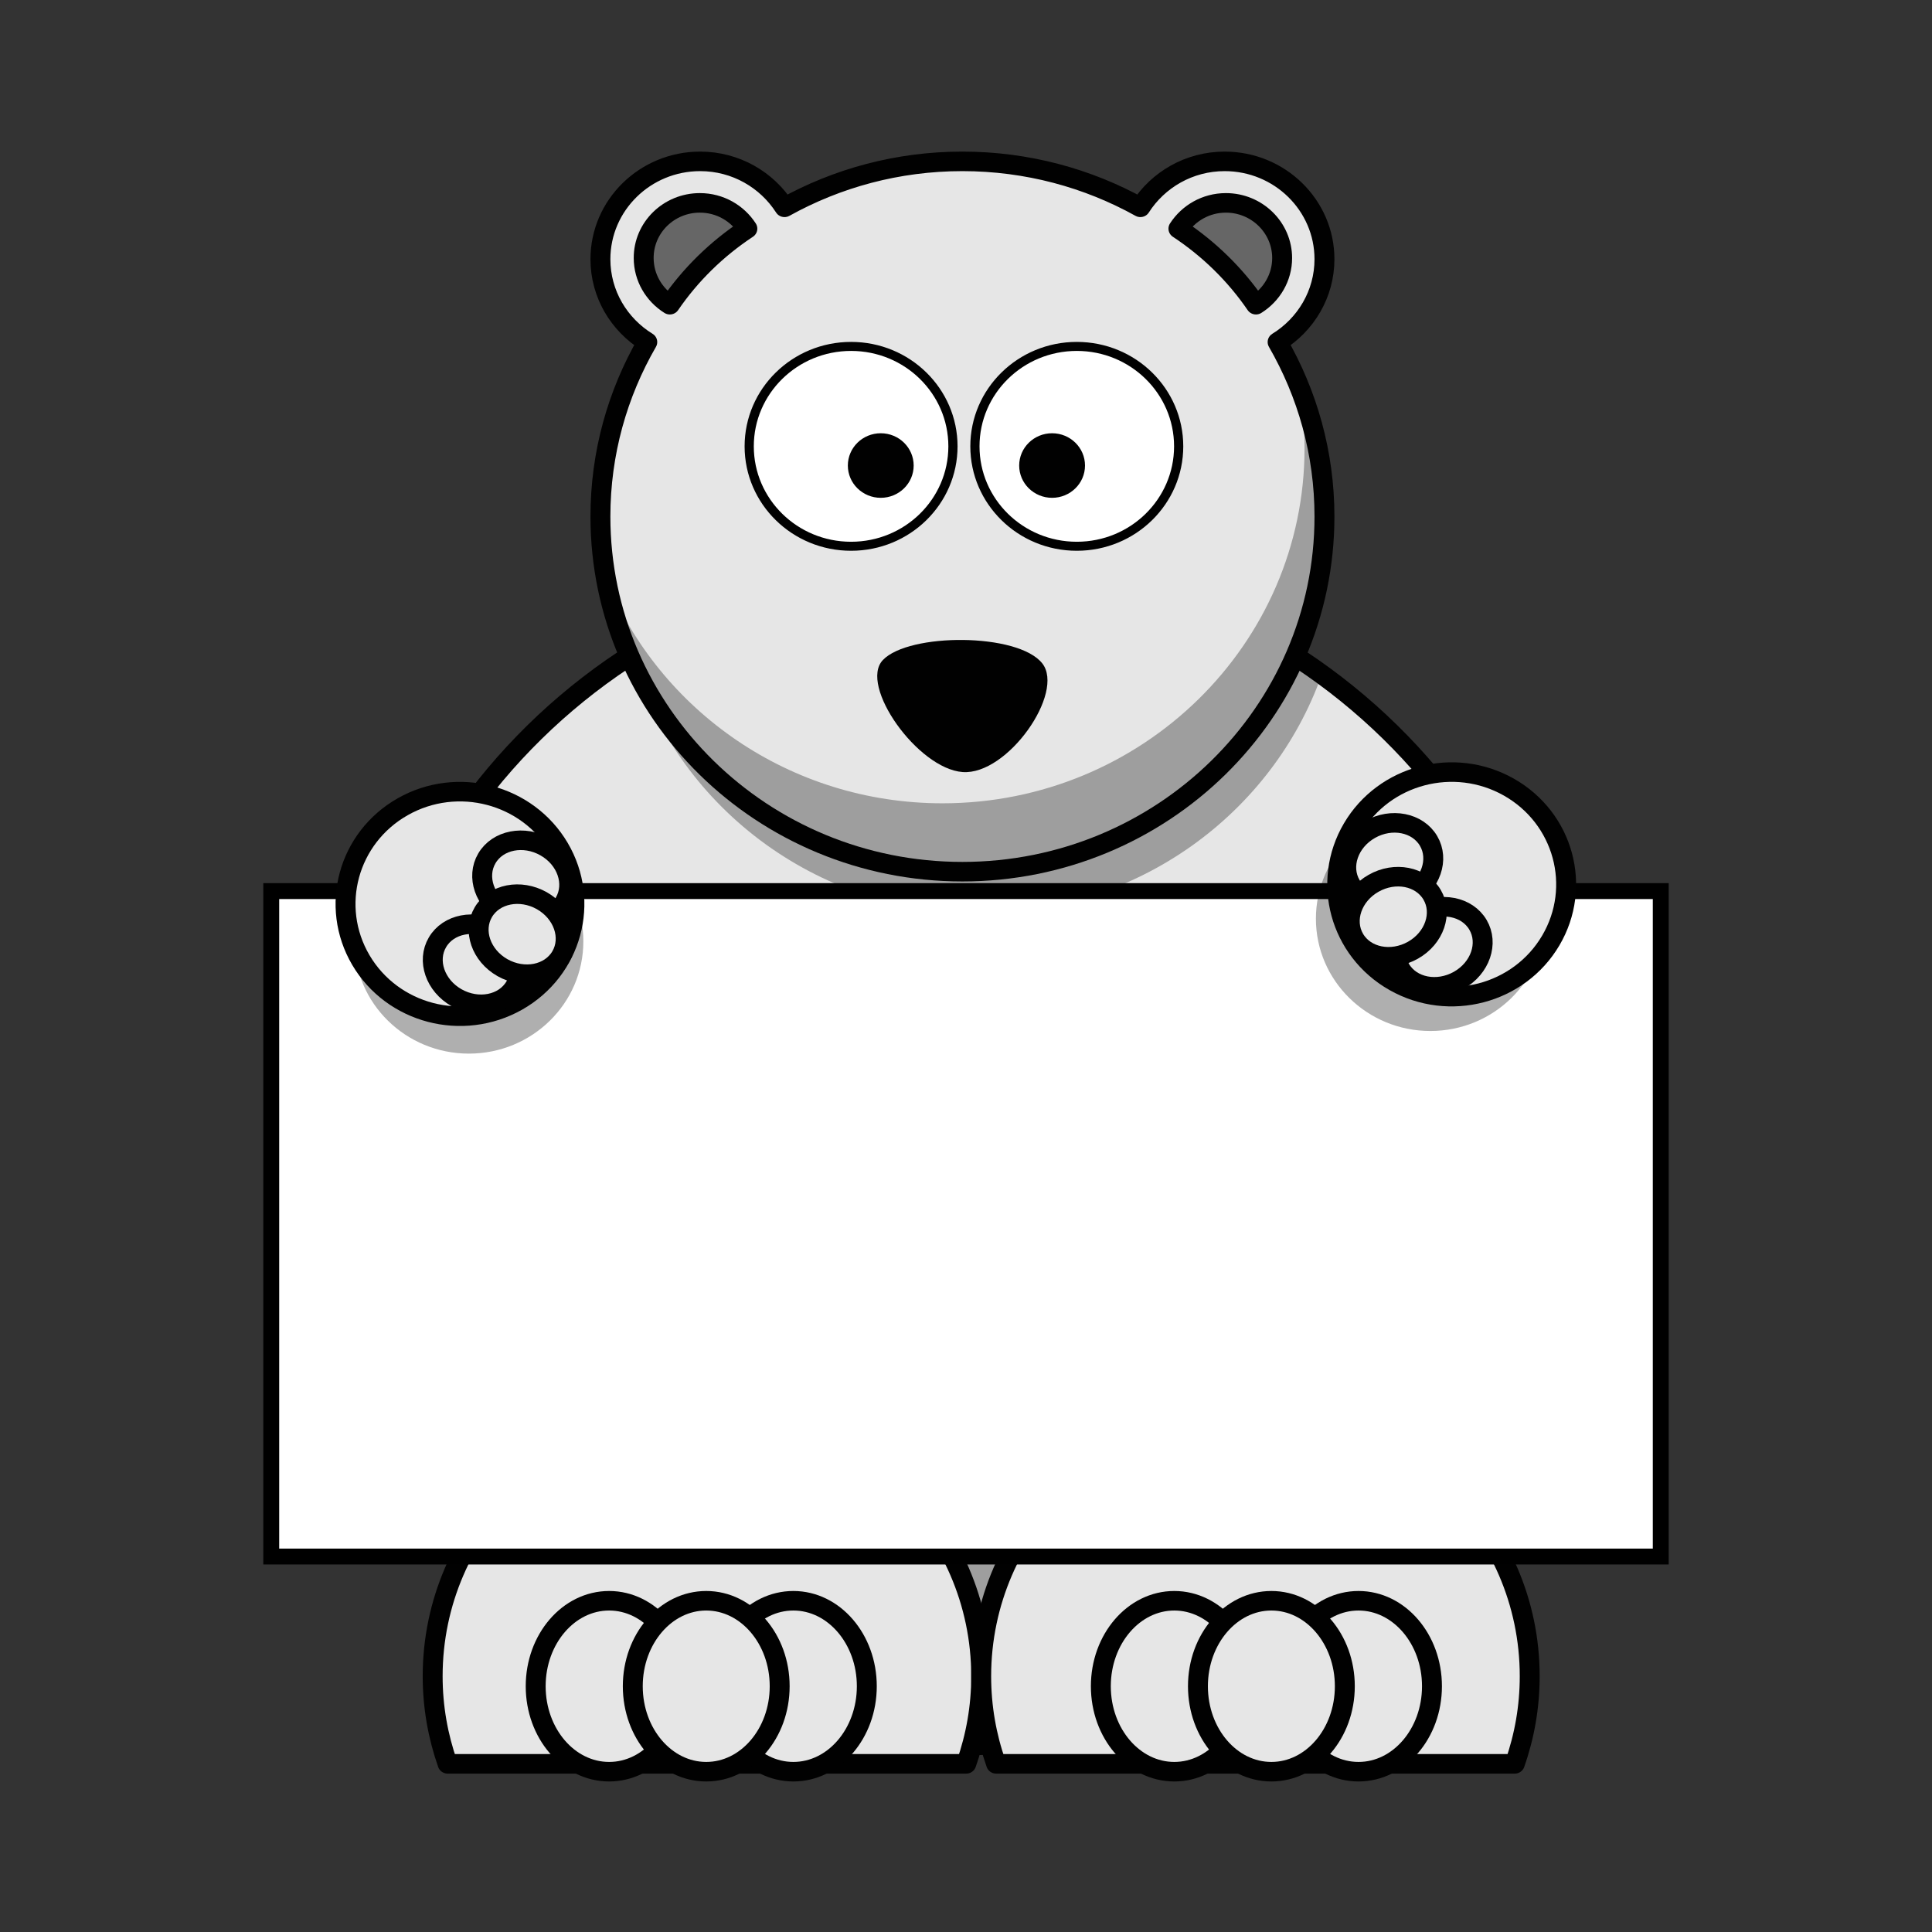 <svg:svg xmlns:dc="http://purl.org/dc/elements/1.1/" xmlns:ns2="http://web.resource.org/cc/" xmlns:rdf="http://www.w3.org/1999/02/22-rdf-syntax-ns#" xmlns:svg="http://www.w3.org/2000/svg" height="303.807" viewBox="-29.407 14.685 303.807 303.807" width="303.807">
  <svg:rect x="-29.407" y="14.685" width="303.807" height="303.807" fill="#333333" stroke="none"/>
  <svg:g id="imagebot_2">
    <svg:title>imagebot_2</svg:title>
    <svg:g id="imagebot_63">
      <svg:path d="m486.96 561.96c0.02 67.1-54.35 121.52-121.46 121.54-67.1 0.02-121.52-54.35-121.54-121.46v-0.09c-0.02-67.1 54.35-121.52 121.46-121.54 67.1-0.02 121.52 54.36 121.54 121.46v0.09 0z" fill="#E6E6E6" id="imagebot_52" stroke="#010101" stroke-linecap="round" stroke-linejoin="round" stroke-width="4" transform="translate(3 1) matrix(.783 0 0 .768 -167.23 -236.76)" />
      <svg:path d="m365.45 440.48c-24.51 0-47.31 7.26-66.41 19.75 8.66 30.48 36.67 52.84 69.91 52.84 31.77 0 58.8-20.42 68.69-48.84-20.19-14.94-45.16-23.75-72.19-23.75z" fill="#010101" fill-opacity=".314" id="imagebot_51" transform="translate(3 1) matrix(.783 0 0 .768 -167.23 -236.76)" />
      <svg:path d="m365.46 440.47c-12.92 0-25.38 2.04-37.06 5.78 10.51-2.45 21.6-3.78 33.06-3.78 31.44 0 60.11 9.88 81.69 26.09-21.07-17.54-48.16-28.09-77.69-28.09zm115.06 82.37c1.6 6.49 2.44 13.19 2.44 20.06 0 55.45-54.44 100.44-121.5 100.44-56.09 0-103.31-31.46-117.28-74.18 3.72 63.72 56.63 114.3 121.28 114.3 67.06 0 121.5-54.43 121.5-121.5 0-13.66-2.26-26.84-6.44-39.12z" fill="#010101" fill-opacity=".314" id="imagebot_50" transform="translate(3 1) matrix(.783 0 0 .768 -167.23 -236.76)" />
      <svg:path d="m314.14 614.22c-30.41 0-55.06 24.69-55.06 55.09 0 6.29 1.06 12.31 3 17.94h104.16c1.94-5.63 3-11.65 3-17.94 0-30.4-24.69-55.09-55.1-55.09v0z" fill="#E6E6E6" id="imagebot_49" stroke="#010101" stroke-linecap="round" stroke-linejoin="round" stroke-width="4" transform="translate(3 1) matrix(.783 0 0 .768 -167.23 -236.76)" />
      <svg:g fill="#E6E6E6" id="imagebot_45" stroke="#010101" stroke-linecap="round" stroke-linejoin="round" stroke-width="4" transform="translate(3 1) matrix(.783 0 0 .768 -167.23 -236.76)">
        <svg:path d="m309.27 671.36c0 9.67-6.6 17.5-14.75 17.5s-14.75-7.83-14.75-17.5c0-9.66 6.6-17.5 14.75-17.5s14.75 7.84 14.75 17.5z" id="imagebot_48" />
        <svg:path d="m346.27 671.36c0 9.67-6.6 17.5-14.75 17.5s-14.75-7.83-14.75-17.5c0-9.66 6.6-17.5 14.75-17.5s14.75 7.84 14.75 17.5z" id="imagebot_47" />
        <svg:path d="m328.77 671.36c0 9.67-6.6 17.5-14.75 17.5s-14.75-7.83-14.75-17.5c0-9.66 6.6-17.5 14.75-17.5s14.75 7.84 14.75 17.5z" id="imagebot_46" />
      </svg:g>
      <svg:path d="m424.33 614.22c-30.41 0-55.09 24.69-55.09 55.09 0 6.29 1.05 12.31 3 17.94h104.16c1.94-5.63 3-11.65 3-17.94 0-30.4-24.66-55.09-55.07-55.09v0z" fill="#E6E6E6" id="imagebot_43" stroke="#010101" stroke-linecap="round" stroke-linejoin="round" stroke-width="4" transform="translate(3 1) matrix(.783 0 0 .768 -167.23 -236.76)" />
      <svg:g fill="#E6E6E6" id="imagebot_39" stroke="#010101" stroke-linecap="round" stroke-linejoin="round" stroke-width="4" transform="translate(3 1) matrix(.783 0 0 .768 -167.23 -236.76)">
        <svg:path d="m422.77 671.36c0 9.67-6.6 17.5-14.75 17.5s-14.75-7.83-14.75-17.5c0-9.66 6.6-17.5 14.75-17.5s14.75 7.84 14.75 17.5z" id="imagebot_42" />
        <svg:path d="m459.77 671.36c0 9.67-6.6 17.5-14.75 17.5s-14.75-7.83-14.75-17.5c0-9.66 6.6-17.5 14.75-17.5s14.75 7.84 14.75 17.5z" id="imagebot_41" />
        <svg:path d="m442.27 671.36c0 9.67-6.6 17.5-14.75 17.5s-14.75-7.83-14.75-17.5c0-9.66 6.6-17.5 14.75-17.5s14.75 7.84 14.75 17.5z" id="imagebot_40" />
      </svg:g>
      <svg:path d="m312.8 359.14c-11.06 0-20.03 8.98-20.03 20.03 0 7.16 3.76 13.43 9.41 16.97-5.98 10.55-9.41 22.74-9.41 35.72 0 40.13 32.55 72.72 72.69 72.72s72.72-32.59 72.72-72.72c0-12.98-3.44-25.17-9.41-35.72 5.64-3.54 9.41-9.82 9.41-16.97 0-11.05-8.98-20.03-20.04-20.03-7.14 0-13.39 3.77-16.93 9.41-10.56-5.98-22.76-9.41-35.75-9.41s-25.16 3.43-35.72 9.41c-3.55-5.64-9.8-9.41-16.94-9.41v0z" fill="#E6E6E6" id="imagebot_17" stroke="#010101" stroke-linecap="round" stroke-linejoin="round" stroke-width="4" transform="translate(3 1) matrix(.783 0 0 .768 -167.23 -236.76)" />
      <svg:g id="imagebot_8" transform="translate(3 1) matrix(.783 0 0 .768 -167.23 -236.76)">
        <svg:path d="m349.51 461.23c5.22-5.56 27.11-5.59 31.99 0.69 4.63 5.97-6.96 22.95-16 22.26-9.02-0.69-20.88-17.74-16-22.94l0.01-0.01z" fill="#010101" id="imagebot_16" />
        <svg:g id="imagebot_9">
          <svg:g id="imagebot_13">
            <svg:path d="m408.9 417.49c0 11.3-9.16 20.46-20.46 20.46s-20.46-9.16-20.46-20.46c0-11.3 9.16-20.46 20.46-20.46s20.46 9.16 20.46 20.46v0z" fill="#fff" id="imagebot_15" stroke="#010101" stroke-linecap="round" stroke-linejoin="round" stroke-width="1.846" />
            <svg:path d="m390.09 421.42c0 3.65-2.96 6.61-6.61 6.61s-6.61-2.96-6.61-6.61c0-3.65 2.96-6.61 6.61-6.61s6.61 2.96 6.61 6.61z" fill="#010101" id="imagebot_14" />
          </svg:g>
          <svg:g id="imagebot_10">
            <svg:path d="m363.57 417.49c0 11.3-9.16 20.46-20.46 20.46s-20.46-9.16-20.46-20.46 9.16-20.46 20.46-20.46c11.3 0 20.46 9.16 20.46 20.46v0z" fill="#fff" id="imagebot_12" stroke="#010101" stroke-linecap="round" stroke-linejoin="round" stroke-width="1.846" />
            <svg:path d="m355.68 421.42c0 3.65-2.96 6.61-6.61 6.61s-6.61-2.96-6.61-6.61c0-3.65 2.96-6.61 6.61-6.61s6.61 2.96 6.61 6.61z" fill="#010101" id="imagebot_11" />
          </svg:g>
        </svg:g>
      </svg:g>
      <svg:path d="m433.05 405.08c0.74 4.15 1.13 8.42 1.13 12.78 0 40.14-32.59 72.72-72.72 72.72-30.64 0-56.84-19-67.54-45.84 6.09 34 35.8 59.84 71.54 59.84 40.13 0 72.72-32.58 72.72-72.72-0.02-9.47-1.84-18.49-5.14-26.78h0.01z" fill="#010101" fill-opacity=".314" id="imagebot_7" transform="translate(3 1) matrix(.783 0 0 .768 -167.23 -236.76)" />
      <svg:g fill="#666" id="imagebot_4" stroke="#010101" stroke-linecap="round" stroke-linejoin="round" stroke-width="4" transform="translate(3 1) matrix(.783 0 0 .768 -167.23 -236.76)">
        <svg:path d="m418.38 367.64c-4.02 0-7.52 2.12-9.53 5.28 6.15 4.14 11.44 9.42 15.57 15.57 3.15-2.01 5.26-5.55 5.26-9.55 0-6.24-5.07-11.3-11.3-11.3z" id="imagebot_6" />
        <svg:path d="m312.75 367.64c4.02 0 7.53 2.12 9.53 5.28-6.15 4.14-11.44 9.42-15.57 15.57-3.15-2.01-5.25-5.55-5.25-9.55-0.02-6.24 5.04-11.3 11.28-11.3h0.01z" id="imagebot_5" />
      </svg:g>
      <svg:rect fill="#010101" fill-opacity=".314" height="0" id="imagebot_54" stroke="null" stroke-dasharray="null" stroke-linecap="null" stroke-linejoin="null" stroke-opacity="null" stroke-width="null" transform="translate(3 1) matrix(.783 0 0 .768 22.21 39)" width="3" x="186" y="250.5" />
      <svg:rect fill="#fff" height="104.64" id="imagebot_57" stroke="#000" stroke-dasharray="null" stroke-linecap="null" stroke-linejoin="null" stroke-width="2.5" width="218.5" x="13.246" y="154.81" />
      <svg:g id="imagebot_60" transform="translate(3 1) matrix(1.314 0 0 1.311 -36.293 -58.018)">
        <svg:path d="m423.37 544.01c0 12.69-10.29 22.98-22.98 22.98s-22.98-10.29-22.98-22.98 10.29-22.98 22.98-22.98c12.69 0.01 22.98 10.29 22.98 22.98z" fill="#010101" fill-opacity=".314" id="imagebot_36" transform="matrix(0.596 0 0 .586 -64.5 -153.9)" />
        <svg:path d="m416.57 550.48c-6.35 10.99-20.4 14.76-31.39 8.41s-14.75-20.4-8.41-31.39c6.35-10.99 20.4-14.75 31.39-8.41s14.76 20.4 8.41 31.39v0z" fill="#E6E6E6" id="imagebot_24" stroke="#010101" stroke-linecap="round" stroke-linejoin="round" stroke-width="4" transform="matrix(0.596 0 0 .586 -59.732 -155.08)" />
        <svg:g fill="#E6E6E6" id="imagebot_20" stroke="#010101" stroke-linecap="round" stroke-linejoin="round" stroke-width="4" transform="matrix(0.596 0 0 .586 -59.732 -155.08)">
          <svg:path d="m390.2 544.92c-4.3 2.48-6.02 7.57-3.84 11.35s7.44 4.83 11.75 2.35 6.02-7.57 3.84-11.35-7.45-4.83-11.75-2.35z" id="imagebot_23" />
          <svg:path d="m380.28 527.75c-4.3 2.49-6.02 7.57-3.84 11.35s7.44 4.83 11.75 2.35c4.3-2.49 6.02-7.57 3.84-11.35s-7.45-4.84-11.75-2.35z" id="imagebot_22" />
          <svg:path d="m380.99 538.77c-4.31 2.49-6.02 7.57-3.84 11.35s7.44 4.83 11.75 2.35 6.02-7.57 3.84-11.35c-2.19-3.79-7.45-4.84-11.75-2.35z" id="imagebot_21" />
        </svg:g>
      </svg:g>
      <svg:g id="imagebot_59" transform="translate(3 1) matrix(1.314 0 0 1.311 -36.293 -58.018)">
        <svg:path d="m359.31 543.66c0 12.69-10.29 22.98-22.98 22.98s-22.98-10.29-22.98-22.98c0-12.69 10.29-22.98 22.98-22.98s22.98 10.29 22.98 22.98z" fill="#010101" fill-opacity=".314" id="imagebot_37" transform="matrix(0.596 0 0 .586 -141.38 -150.98)" />
        <svg:path d="m352.44 527.5c6.34 10.99 2.58 25.04-8.41 31.39-10.99 6.34-25.04 2.58-31.39-8.41-6.34-10.99-2.58-25.04 8.41-31.39s25.04-2.58 31.39 8.41v0z" fill="#E6E6E6" id="imagebot_30" stroke="#010101" stroke-linecap="round" stroke-linejoin="round" stroke-width="4" transform="matrix(0.596 0 0 .586 -140.19 -152.73)" />
        <svg:g fill="#E6E6E6" id="imagebot_26" stroke="#010101" stroke-linecap="round" stroke-linejoin="round" stroke-width="4" transform="matrix(0.596 0 0 .586 -140.19 -152.73)">
          <svg:path d="m339.77 544.49c4.31 2.49 6.02 7.57 3.84 11.35s-7.44 4.83-11.75 2.35c-4.3-2.49-6.02-7.57-3.84-11.35 2.18-3.79 7.44-4.84 11.75-2.35z" id="imagebot_29" />
          <svg:path d="m349.69 527.31c4.31 2.48 6.02 7.57 3.84 11.35s-7.44 4.83-11.75 2.35c-4.3-2.49-6.02-7.57-3.84-11.35 2.18-3.79 7.44-4.84 11.75-2.35z" id="imagebot_28" />
          <svg:path d="m348.98 538.33c4.3 2.49 6.02 7.57 3.84 11.35s-7.44 4.83-11.75 2.35c-4.3-2.49-6.02-7.57-3.84-11.35s7.44-4.83 11.75-2.35z" id="imagebot_27" />
        </svg:g>
      </svg:g>
    </svg:g>
  </svg:g>
</svg:svg>